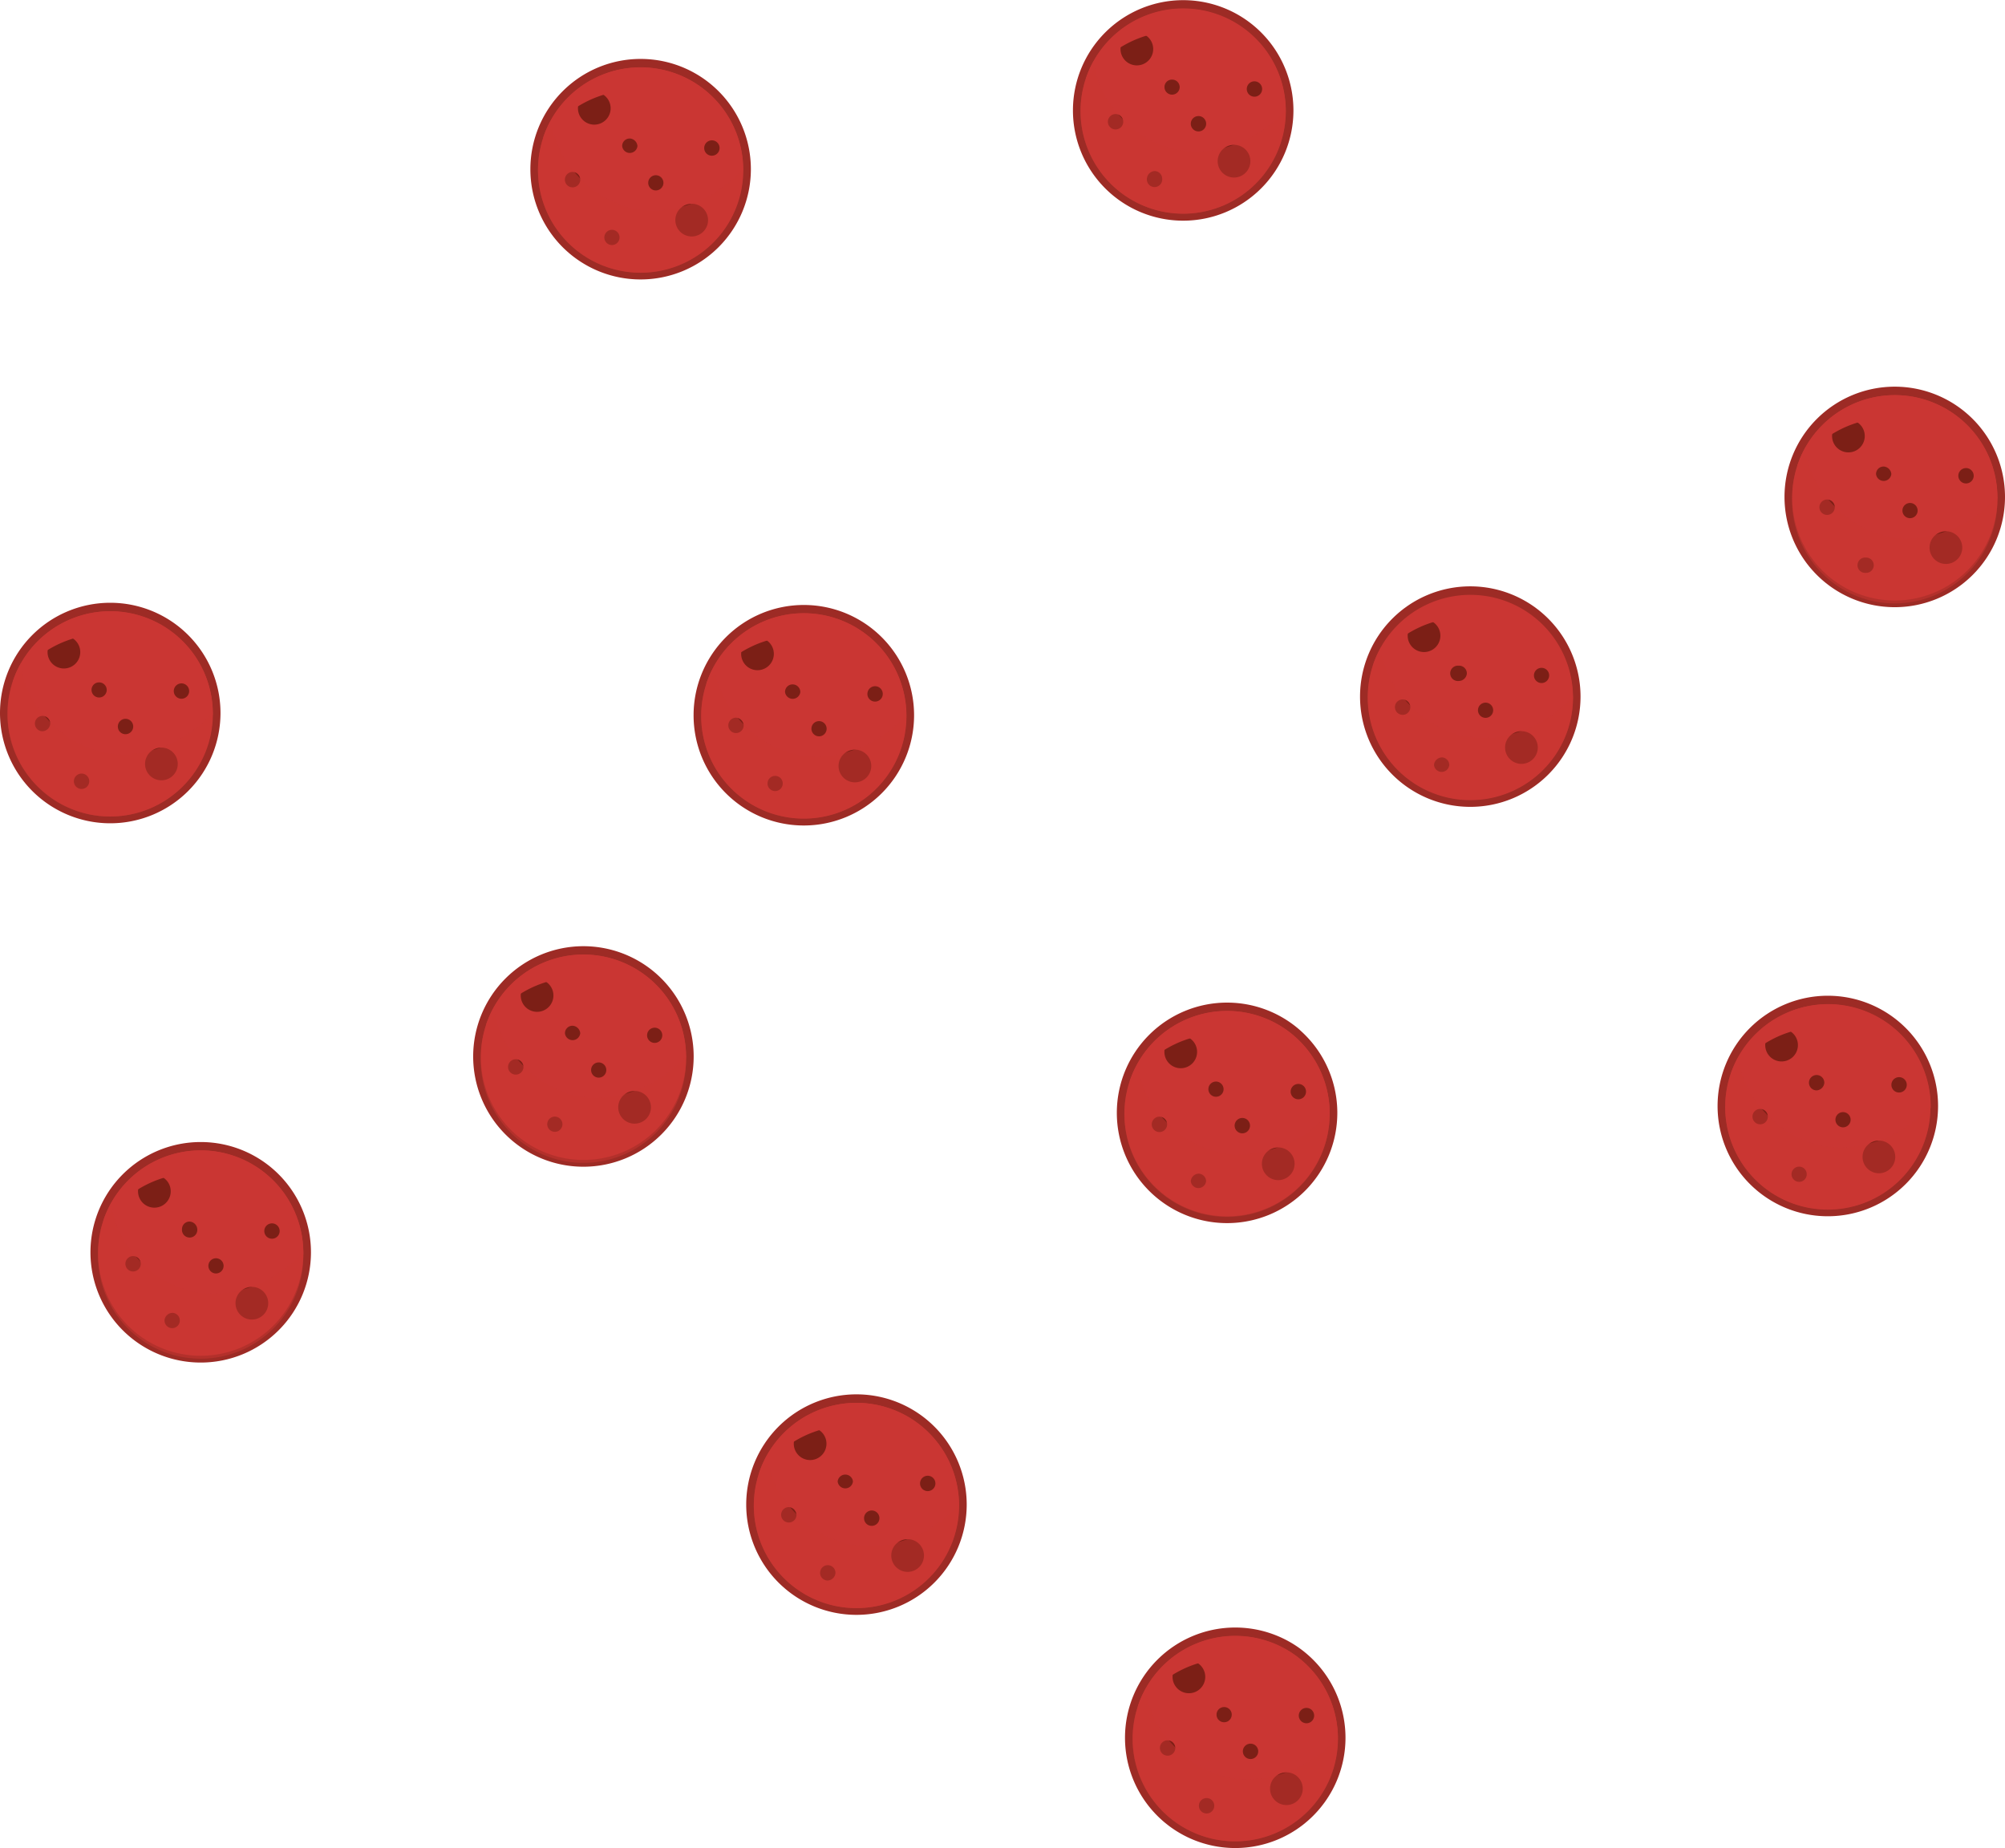 <svg xmlns="http://www.w3.org/2000/svg" viewBox="0 0 245.34 226.11"><title>Pizza-pepperoni</title><g style="isolation:isolate"><g id="Layer_2" data-name="Layer 2"><g id="Layer_1-2" data-name="Layer 1"><path d="M11.07,153.22a13.49,13.49,0,1,1,13.49,13.49A13.49,13.49,0,0,1,11.07,153.22Z" style="fill:#9d2b25"/><path d="M12,153.32a12.56,12.56,0,1,1,12.55,12.56A12.55,12.55,0,0,1,12,153.32Z" style="fill:#ca3633"/><path d="M28.82,159.45a2,2,0,1,1,2,2A2,2,0,0,1,28.82,159.45Z" style="fill:#7c1f16"/><path d="M32.34,150.62a.94.94,0,1,1,.94.94A.94.94,0,0,1,32.34,150.62Z" style="fill:#7c1f16"/><path d="M25.5,154.88a.93.93,0,1,1,.93.93A.93.93,0,0,1,25.5,154.88Z" style="fill:#7c1f16"/><path d="M20.89,145.76a2,2,0,1,1-1.94-2A2,2,0,0,1,20.89,145.76Z" style="fill:#7c1f16"/><path d="M17.22,154.53a.94.94,0,1,1-1.87,0,.94.94,0,0,1,1.87,0Z" style="fill:#7c1f16"/><path d="M22,161.58a.93.93,0,0,1-.95.92.94.94,0,0,1-.92-.95,1,1,0,0,1,1-.92A.93.93,0,0,1,22,161.58Z" style="fill:#7c1f16"/><path d="M24.14,150.38a.94.94,0,1,1-1.87,0,.92.92,0,0,1,.94-.92A1,1,0,0,1,24.14,150.38Z" style="fill:#7c1f16"/><path d="M23.63,158c-5.23-1.18-9.57-5.95-10-10.86A12.4,12.4,0,0,0,12,153.32a12.56,12.56,0,1,0,25.11,0c0-.06,0-.12,0-.18C33.87,156.88,28.39,159.1,23.63,158Z" style="fill:#ca3633;opacity:0.5;mix-blend-mode:multiply"/><path d="M27.86,144.34c5,1.72,8,5,9.25,9.16,0-.06,0-.12,0-.18a12.55,12.55,0,0,0-24.49-3.89C16.14,144.85,21.69,142.21,27.86,144.34Z" style="fill:#ca3633;mix-blend-mode:screen"/><path d="M91.31,184.09a13.49,13.49,0,1,1,13.48,13.49A13.49,13.49,0,0,1,91.31,184.09Z" style="fill:#9d2b25"/><path d="M92.24,184.2a12.56,12.56,0,1,1,12.55,12.56A12.55,12.55,0,0,1,92.24,184.2Z" style="fill:#ca3633"/><path d="M109.06,190.32a2,2,0,1,1,2,2A2,2,0,0,1,109.06,190.32Z" style="fill:#7c1f16"/><path d="M112.58,181.5a.94.94,0,1,1,.94.94A.94.94,0,0,1,112.58,181.5Z" style="fill:#7c1f16"/><path d="M105.73,185.75a.94.94,0,1,1,.93.94A.93.93,0,0,1,105.73,185.75Z" style="fill:#7c1f16"/><path d="M101.13,176.64a2,2,0,1,1-1.95-2A2,2,0,0,1,101.13,176.64Z" style="fill:#7c1f16"/><path d="M97.46,185.4a.94.94,0,1,1-.92-1A1,1,0,0,1,97.46,185.4Z" style="fill:#7c1f16"/><path d="M102.23,192.46a1,1,0,0,1-1,.92.94.94,0,1,1,1-.92Z" style="fill:#7c1f16"/><path d="M104.37,181.26a.94.94,0,0,1-1.87,0,.94.94,0,0,1,1.87,0Z" style="fill:#7c1f16"/><path d="M103.86,188.89c-5.22-1.19-9.56-5.95-10-10.86a12.55,12.55,0,1,0,23.48,6.17c0-.06,0-.12,0-.18C114.1,187.76,108.62,190,103.86,188.89Z" style="fill:#ca3633;opacity:0.5;mix-blend-mode:multiply"/><path d="M108.09,175.22c5,1.71,8,5,9.25,9.15,0-.05,0-.11,0-.17a12.55,12.55,0,0,0-24.48-3.9C96.38,175.73,101.92,173.08,108.09,175.22Z" style="fill:#ca3633;mix-blend-mode:screen"/><path d="M137.66,212.62a13.49,13.49,0,1,1,13.49,13.49A13.49,13.49,0,0,1,137.66,212.62Z" style="fill:#9d2b25"/><path d="M138.6,212.73a12.56,12.56,0,1,1,12.55,12.56A12.55,12.55,0,0,1,138.6,212.73Z" style="fill:#ca3633"/><path d="M155.41,218.85a2,2,0,1,1,2,2A2,2,0,0,1,155.41,218.85Z" style="fill:#7c1f16"/><path d="M158.93,210a.94.94,0,1,1,1.87,0,.94.94,0,0,1-1.87,0Z" style="fill:#7c1f16"/><path d="M152.08,214.28a.94.94,0,1,1,.94.94A.94.94,0,0,1,152.08,214.28Z" style="fill:#7c1f16"/><path d="M147.48,205.17a2,2,0,1,1-1.94-2A2,2,0,0,1,147.48,205.17Z" style="fill:#7c1f16"/><path d="M143.81,213.93a.94.94,0,1,1-.92-1A.94.94,0,0,1,143.81,213.93Z" style="fill:#7c1f16"/><path d="M148.58,221a.94.94,0,1,1-.91-1A.93.93,0,0,1,148.58,221Z" style="fill:#7c1f16"/><path d="M150.72,209.79a.93.93,0,1,1-1.86,0,.93.93,0,1,1,1.86,0Z" style="fill:#7c1f16"/><path d="M150.21,217.42c-5.22-1.19-9.56-5.95-10-10.87a12.55,12.55,0,0,0,10.92,18.74,12.57,12.57,0,0,0,12.56-12.56c0-.06,0-.12,0-.18C160.45,216.29,155,218.5,150.21,217.42Z" style="fill:#ca3633;opacity:0.5;mix-blend-mode:multiply"/><path d="M154.44,203.74c5,1.72,8,5,9.26,9.16,0-.06,0-.11,0-.17a12.55,12.55,0,0,0-24.49-3.9C142.73,204.25,148.27,201.61,154.44,203.74Z" style="fill:#ca3633;mix-blend-mode:screen"/><path d="M210.17,135.32a13.49,13.49,0,1,1,13.48,13.49A13.48,13.48,0,0,1,210.17,135.32Z" style="fill:#9d2b25"/><path d="M211.1,135.43A12.56,12.56,0,1,1,223.65,148,12.55,12.55,0,0,1,211.1,135.43Z" style="fill:#ca3633"/><path d="M227.91,141.55a2,2,0,1,1,2,2A2,2,0,0,1,227.91,141.55Z" style="fill:#7c1f16"/><path d="M231.44,132.73a.94.94,0,1,1,.93.94A.93.93,0,0,1,231.44,132.73Z" style="fill:#7c1f16"/><path d="M224.59,137a.93.93,0,1,1,.93.93A.94.94,0,0,1,224.59,137Z" style="fill:#7c1f16"/><path d="M220,127.87a2,2,0,1,1-2-2A2,2,0,0,1,220,127.87Z" style="fill:#7c1f16"/><path d="M216.32,136.63a.94.94,0,1,1-.93-.95A.94.94,0,0,1,216.32,136.63Z" style="fill:#7c1f16"/><path d="M221.08,143.69a.93.93,0,1,1-.91-.95A.93.93,0,0,1,221.08,143.69Z" style="fill:#7c1f16"/><path d="M223.23,132.49a1,1,0,0,1-.95.92.94.94,0,1,1,.95-.92Z" style="fill:#7c1f16"/><path d="M222.72,140.12c-5.22-1.18-9.57-6-10-10.86a12.55,12.55,0,1,0,23.48,6.17c0-.06,0-.12,0-.18C233,139,227.48,141.2,222.72,140.12Z" style="fill:#ca3633;opacity:0.5;mix-blend-mode:multiply"/><path d="M227,126.45c5,1.71,8,5,9.25,9.15,0,0,0-.11,0-.17a12.55,12.55,0,0,0-24.49-3.89C215.24,127,220.78,124.32,227,126.45Z" style="fill:#ca3633;mix-blend-mode:screen"/><path d="M166.42,85.23a13.49,13.49,0,1,1,13.49,13.49A13.49,13.49,0,0,1,166.42,85.23Z" style="fill:#9d2b25"/><path d="M167.36,85.34A12.56,12.56,0,1,1,179.91,97.9,12.55,12.55,0,0,1,167.36,85.34Z" style="fill:#ca3633"/><path d="M184.17,91.46a2,2,0,1,1,2,2A2,2,0,0,1,184.17,91.46Z" style="fill:#7c1f16"/><path d="M187.7,82.64a.93.93,0,1,1,1.86,0,.93.93,0,1,1-1.86,0Z" style="fill:#7c1f16"/><path d="M180.85,86.89a.93.93,0,1,1,.93.94A.93.93,0,0,1,180.85,86.89Z" style="fill:#7c1f16"/><path d="M176.25,77.78a2,2,0,1,1-1.95-2A2,2,0,0,1,176.25,77.78Z" style="fill:#7c1f16"/><path d="M172.57,86.54a.93.93,0,0,1-.95.92.94.94,0,1,1,.95-.92Z" style="fill:#7c1f16"/><path d="M177.34,93.6a.94.94,0,0,1-1.87,0,1,1,0,0,1,1-.93A.94.94,0,0,1,177.34,93.6Z" style="fill:#7c1f16"/><path d="M179.49,82.4a1,1,0,0,1-1,.92.94.94,0,1,1,0-1.87A.94.94,0,0,1,179.49,82.4Z" style="fill:#7c1f16"/><path d="M179,90c-5.22-1.19-9.57-6-10-10.87a12.55,12.55,0,1,0,23.48,6.18c0-.06,0-.12,0-.18C189.22,88.9,183.74,91.11,179,90Z" style="fill:#ca3633;opacity:0.5;mix-blend-mode:multiply"/><path d="M183.21,76.35c5,1.72,8,5,9.25,9.16,0-.05,0-.11,0-.17A12.56,12.56,0,0,0,168,81.44C171.5,76.86,177,74.22,183.21,76.35Z" style="fill:#ca3633;mix-blend-mode:screen"/><path d="M131.29,13.49A13.49,13.49,0,1,1,144.77,27,13.49,13.49,0,0,1,131.29,13.49Z" style="fill:#9d2b25"/><path d="M132.22,13.59a12.56,12.56,0,1,1,12.55,12.56A12.56,12.56,0,0,1,132.22,13.59Z" style="fill:#ca3633"/><path d="M149,19.72a2,2,0,1,1,2,2A2,2,0,0,1,149,19.72Z" style="fill:#7c1f16"/><path d="M152.56,10.9a.94.94,0,1,1,.94.93A.94.94,0,0,1,152.56,10.9Z" style="fill:#7c1f16"/><path d="M145.71,15.15a.94.94,0,1,1,.93.93A.94.94,0,0,1,145.71,15.15Z" style="fill:#7c1f16"/><path d="M141.11,6a2,2,0,1,1-2-2A2,2,0,0,1,141.11,6Z" style="fill:#7c1f16"/><path d="M137.44,14.8a.94.94,0,1,1-1.87,0,.94.94,0,0,1,1.87,0Z" style="fill:#7c1f16"/><path d="M142.21,21.85a.94.94,0,1,1-1.87,0,1,1,0,0,1,.95-.92A.94.94,0,0,1,142.21,21.85Z" style="fill:#7c1f16"/><path d="M144.35,10.65a.93.93,0,1,1-1.86,0,.91.91,0,0,1,.94-.91A.92.92,0,0,1,144.35,10.65Z" style="fill:#7c1f16"/><path d="M143.84,18.28c-5.22-1.18-9.56-6-10-10.86a12.55,12.55,0,1,0,23.48,6.17,1.09,1.09,0,0,0,0-.18C154.08,17.15,148.61,19.37,143.84,18.28Z" style="fill:#ca3633;opacity:0.5;mix-blend-mode:multiply"/><path d="M148.07,4.61c5,1.72,8,5,9.25,9.16a1.09,1.09,0,0,0,0-.18A12.55,12.55,0,0,0,132.85,9.7C136.36,5.12,141.9,2.48,148.07,4.61Z" style="fill:#ca3633;mix-blend-mode:screen"/><path d="M218.36,60.81a13.49,13.49,0,1,1,13.49,13.48A13.49,13.49,0,0,1,218.36,60.81Z" style="fill:#9d2b25"/><path d="M219.3,60.91a12.56,12.56,0,1,1,12.55,12.56A12.55,12.55,0,0,1,219.3,60.91Z" style="fill:#ca3633"/><path d="M236.11,67a2,2,0,1,1,2,2A2,2,0,0,1,236.11,67Z" style="fill:#7c1f16"/><path d="M239.63,58.21a.94.94,0,1,1,.94.94A.94.94,0,0,1,239.63,58.21Z" style="fill:#7c1f16"/><path d="M232.79,62.47a.93.93,0,1,1,.93.93A.93.93,0,0,1,232.79,62.47Z" style="fill:#7c1f16"/><path d="M228.18,53.35a2,2,0,1,1-1.94-2A2,2,0,0,1,228.18,53.35Z" style="fill:#7c1f16"/><path d="M224.51,62.12a.94.94,0,1,1-.92-1A.94.94,0,0,1,224.51,62.12Z" style="fill:#7c1f16"/><path d="M229.28,69.17a.93.93,0,0,1-.95.92.94.94,0,1,1,0-1.87A.93.93,0,0,1,229.28,69.17Z" style="fill:#7c1f16"/><path d="M231.43,58a.94.94,0,0,1-1.87,0,.92.92,0,0,1,.94-.92A1,1,0,0,1,231.43,58Z" style="fill:#7c1f16"/><path d="M230.92,65.6c-5.23-1.18-9.57-5.95-10-10.86a12.38,12.38,0,0,0-1.63,6.17,12.56,12.56,0,1,0,25.11,0c0-.06,0-.12,0-.18C241.16,64.47,235.68,66.68,230.92,65.6Z" style="fill:#ca3633;opacity:0.5;mix-blend-mode:multiply"/><path d="M235.14,51.93c5,1.72,8,5,9.26,9.16,0-.06,0-.12,0-.18A12.55,12.55,0,0,0,219.92,57C223.43,52.44,229,49.8,235.14,51.93Z" style="fill:#ca3633;mix-blend-mode:screen"/><path d="M0,87.24a13.49,13.49,0,1,1,13.48,13.49A13.49,13.49,0,0,1,0,87.24Z" style="fill:#9d2b25"/><path d="M.93,87.35A12.56,12.56,0,1,1,13.48,99.9,12.56,12.56,0,0,1,.93,87.35Z" style="fill:#ca3633"/><path d="M17.75,93.47a2,2,0,1,1,2,2A2,2,0,0,1,17.75,93.47Z" style="fill:#7c1f16"/><path d="M21.27,84.65a.94.94,0,1,1,1.87,0,.94.94,0,0,1-1.87,0Z" style="fill:#7c1f16"/><path d="M14.42,88.9a.94.94,0,1,1,.93.93A.93.93,0,0,1,14.42,88.9Z" style="fill:#7c1f16"/><path d="M9.82,79.79a2,2,0,1,1-1.95-2A2,2,0,0,1,9.82,79.79Z" style="fill:#7c1f16"/><path d="M6.15,88.55a1,1,0,0,1-1,.92.94.94,0,1,1,1-.92Z" style="fill:#7c1f16"/><path d="M10.92,95.6a.94.94,0,1,1-.92-.95A.94.94,0,0,1,10.92,95.6Z" style="fill:#7c1f16"/><path d="M13.06,84.41a.93.93,0,0,1-1.86,0,.92.92,0,0,1,.94-.92A.93.93,0,0,1,13.06,84.41Z" style="fill:#7c1f16"/><path d="M12.55,92c-5.22-1.19-9.56-6-10-10.87A12.55,12.55,0,1,0,26,87.35a1.09,1.09,0,0,0,0-.18C22.79,90.9,17.31,93.12,12.55,92Z" style="fill:#ca3633;opacity:0.5;mix-blend-mode:multiply"/><path d="M16.78,78.36c5,1.72,8,5,9.25,9.16a1,1,0,0,0,0-.17,12.55,12.55,0,0,0-24.48-3.9C5.07,78.87,10.61,76.23,16.78,78.36Z" style="fill:#ca3633;mix-blend-mode:screen"/><path d="M84.87,87.5A13.49,13.49,0,1,1,98.35,101,13.48,13.48,0,0,1,84.87,87.5Z" style="fill:#9d2b25"/><path d="M85.8,87.6a12.56,12.56,0,1,1,12.55,12.56A12.55,12.55,0,0,1,85.8,87.6Z" style="fill:#ca3633"/><path d="M102.61,93.72a2,2,0,1,1,2,2A2,2,0,0,1,102.61,93.72Z" style="fill:#7c1f16"/><path d="M106.14,84.9a.94.94,0,1,1,.93.94A.93.93,0,0,1,106.14,84.9Z" style="fill:#7c1f16"/><path d="M99.29,89.16a.93.93,0,1,1,1.86,0,.93.93,0,1,1-1.86,0Z" style="fill:#7c1f16"/><path d="M94.69,80a2,2,0,1,1-2-2A2,2,0,0,1,94.69,80Z" style="fill:#7c1f16"/><path d="M91,88.81a.94.94,0,1,1-.93-1A1,1,0,0,1,91,88.81Z" style="fill:#7c1f16"/><path d="M95.78,95.86a.93.93,0,1,1-1.86,0,.93.93,0,1,1,1.86,0Z" style="fill:#7c1f16"/><path d="M97.93,84.66a.94.94,0,0,1-1.87,0,.92.92,0,0,1,1-.92A.94.94,0,0,1,97.93,84.66Z" style="fill:#7c1f16"/><path d="M97.42,92.29c-5.22-1.18-9.57-6-10-10.86a12.55,12.55,0,1,0,23.48,6.17c0-.06,0-.12,0-.18C107.66,91.16,102.18,93.37,97.42,92.29Z" style="fill:#ca3633;opacity:0.5;mix-blend-mode:multiply"/><path d="M101.65,78.62c5,1.72,8,5,9.25,9.16,0-.06,0-.12,0-.18a12.55,12.55,0,0,0-24.49-3.89C89.94,79.13,95.48,76.49,101.65,78.62Z" style="fill:#ca3633;mix-blend-mode:screen"/><path d="M64.9,20.7A13.49,13.49,0,1,1,78.38,34.19,13.48,13.48,0,0,1,64.9,20.7Z" style="fill:#9d2b25"/><path d="M65.83,20.81A12.56,12.56,0,1,1,78.38,33.37,12.55,12.55,0,0,1,65.83,20.81Z" style="fill:#ca3633"/><path d="M82.64,26.93a2,2,0,1,1,2,2A2,2,0,0,1,82.64,26.93Z" style="fill:#7c1f16"/><path d="M86.17,18.11a.94.94,0,1,1,.93.94A.93.93,0,0,1,86.17,18.11Z" style="fill:#7c1f16"/><path d="M79.32,22.37a.93.93,0,1,1,1.86,0,.93.93,0,0,1-1.86,0Z" style="fill:#7c1f16"/><path d="M74.72,13.25a2,2,0,1,1-2-2A2,2,0,0,1,74.72,13.25Z" style="fill:#7c1f16"/><path d="M71,22a.93.93,0,0,1-.94.92A.94.94,0,1,1,71,22Z" style="fill:#7c1f16"/><path d="M75.81,29.07a.93.93,0,1,1-.91-.95A.93.93,0,0,1,75.81,29.07Z" style="fill:#7c1f16"/><path d="M78,17.87a.94.94,0,0,1-1.87,0,.92.92,0,0,1,1-.92A1,1,0,0,1,78,17.87Z" style="fill:#7c1f16"/><path d="M77.45,25.5c-5.22-1.18-9.57-5.95-10-10.86a12.55,12.55,0,1,0,23.48,6.17c0-.06,0-.12,0-.18C87.69,24.37,82.21,26.58,77.45,25.5Z" style="fill:#ca3633;opacity:0.5;mix-blend-mode:multiply"/><path d="M81.68,11.83c5,1.71,8,5,9.25,9.15,0-.05,0-.11,0-.17a12.55,12.55,0,0,0-24.49-3.89C70,12.34,75.51,9.7,81.68,11.83Z" style="fill:#ca3633;mix-blend-mode:screen"/><path d="M136.66,136.16a13.49,13.49,0,1,1,13.48,13.49A13.49,13.49,0,0,1,136.66,136.16Z" style="fill:#9d2b25"/><path d="M137.59,136.26a12.56,12.56,0,1,1,12.55,12.56A12.56,12.56,0,0,1,137.59,136.26Z" style="fill:#ca3633"/><path d="M154.41,142.39a2,2,0,1,1,2,2A2,2,0,0,1,154.41,142.39Z" style="fill:#7c1f16"/><path d="M157.93,133.57a.94.94,0,1,1,.94.93A.94.94,0,0,1,157.93,133.57Z" style="fill:#7c1f16"/><path d="M151.08,137.82a.94.94,0,1,1,1.87,0,.94.94,0,0,1-1.87,0Z" style="fill:#7c1f16"/><path d="M146.48,128.7a2,2,0,1,1-1.94-2A2,2,0,0,1,146.48,128.7Z" style="fill:#7c1f16"/><path d="M142.81,137.47a.94.94,0,1,1-1.87,0,.94.94,0,0,1,1.87,0Z" style="fill:#7c1f16"/><path d="M147.58,144.52a.94.94,0,0,1-1.87,0,1,1,0,0,1,.95-.92A.93.93,0,0,1,147.58,144.52Z" style="fill:#7c1f16"/><path d="M149.72,133.33a.93.93,0,1,1-.92-1A.94.94,0,0,1,149.72,133.33Z" style="fill:#7c1f16"/><path d="M149.21,141c-5.22-1.18-9.56-5.95-10-10.86a12.56,12.56,0,1,0,23.49,6.17c0-.06,0-.11,0-.17C159.45,139.82,154,142,149.21,141Z" style="fill:#ca3633;opacity:0.5;mix-blend-mode:multiply"/><path d="M153.44,127.28c5,1.72,8,5,9.26,9.16,0-.06,0-.12,0-.18a12.55,12.55,0,0,0-24.49-3.89C141.73,127.79,147.27,125.15,153.44,127.28Z" style="fill:#ca3633;mix-blend-mode:screen"/><path d="M57.9,129.25a13.49,13.49,0,1,1,13.49,13.5A13.49,13.49,0,0,1,57.9,129.25Z" style="fill:#9d2b25"/><path d="M58.84,129.36a12.56,12.56,0,1,1,12.55,12.56A12.55,12.55,0,0,1,58.84,129.36Z" style="fill:#ca3633"/><path d="M75.65,135.48a2,2,0,1,1,2,2A2,2,0,0,1,75.65,135.48Z" style="fill:#7c1f16"/><path d="M79.18,126.66a.93.93,0,1,1,.93.94A.93.93,0,0,1,79.18,126.66Z" style="fill:#7c1f16"/><path d="M72.33,130.92a.93.93,0,1,1,.93.93A.93.93,0,0,1,72.33,130.92Z" style="fill:#7c1f16"/><path d="M67.72,121.8a2,2,0,1,1-1.94-2A2,2,0,0,1,67.72,121.8Z" style="fill:#7c1f16"/><path d="M64.05,130.57a.93.93,0,0,1-.94.91.94.94,0,1,1,.94-.91Z" style="fill:#7c1f16"/><path d="M68.82,137.62a.93.93,0,1,1-.91-1A.94.94,0,0,1,68.82,137.62Z" style="fill:#7c1f16"/><path d="M71,126.42a.94.94,0,0,1-1.87,0,.92.92,0,0,1,.94-.92A1,1,0,0,1,71,126.42Z" style="fill:#7c1f16"/><path d="M70.46,134.05c-5.23-1.18-9.57-6-10-10.86a12.38,12.38,0,0,0-1.63,6.17,12.56,12.56,0,1,0,25.11,0c0-.06,0-.12,0-.18C80.7,132.92,75.22,135.13,70.46,134.05Z" style="fill:#ca3633;opacity:0.5;mix-blend-mode:multiply"/><path d="M74.69,120.38c5,1.71,8,5,9.25,9.16,0-.06,0-.12,0-.18a12.55,12.55,0,0,0-24.49-3.89C63,120.89,68.52,118.25,74.69,120.38Z" style="fill:#ca3633;mix-blend-mode:screen"/></g></g></g></svg>